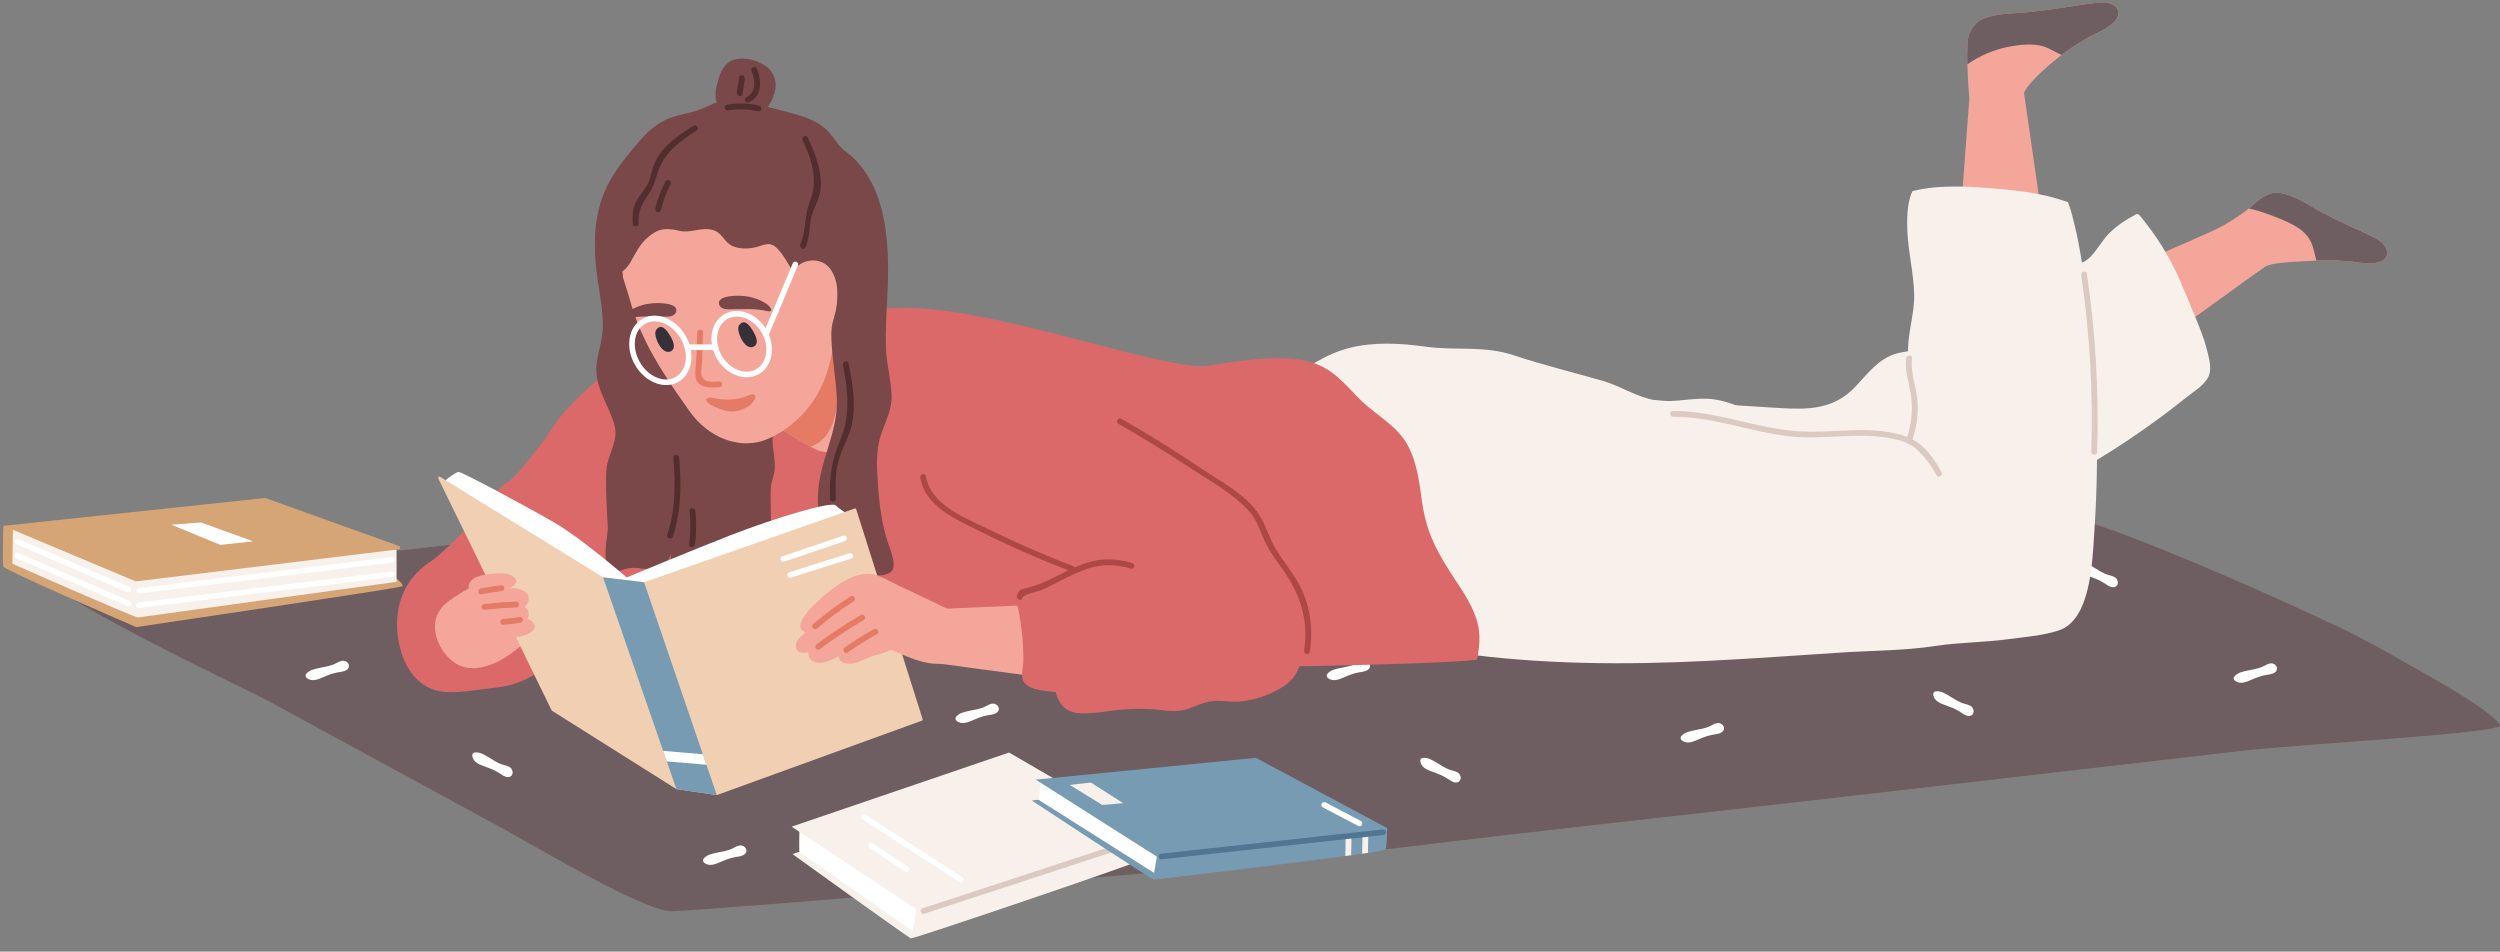 <?xml version="1.0" encoding="utf-8"?>
<!-- Generator: Adobe Illustrator 25.2.0, SVG Export Plug-In . SVG Version: 6.00 Build 0)  -->
<svg version="1.1" id="레이어_1" xmlns="http://www.w3.org/2000/svg" xmlns:xlink="http://www.w3.org/1999/xlink" x="0px"
	 y="0px" viewBox="0 0 617.49 235.04" style="enable-background:new 0 0 617.49 235.04;" xml:space="preserve">
<rect x="0" y="0" width="617.49" height="235.04" fill="#808080" stroke="none"/>
<style type="text/css">
	.st0{fill:#6F5E61;}
	.st1{fill:#FFFFFF;}
	.st2{fill:#F3A699;}
	.st3{fill:#DB6969;}
	.st4{fill:#F8F0EB;}
	.st5{fill:#7A4848;}
	.st6{fill:#E57A65;}
	.st7{fill:#35303A;}
	.st8{fill:#522E2E;}
	.st9{fill:#F1CFB3;}
	.st10{fill:#789BB4;}
	.st11{fill:#AE4847;}
	.st12{fill:#DACAC1;}
	.st13{fill:#507691;}
	.st14{fill:#D6A576;}
</style>
<g>
	<g>
		<g>
			<path class="st0" d="M617.47,179.11c-1.96-3.68-18.54-12.7-22.2-14.79c-5.91-3.39-11.87-6.76-18.04-9.66
				c-14.12-6.63-28.44-12.97-42.89-18.84c-14.81-6.03-30.07-11.21-45.94-13.56c-16.25-2.41-32.72-2.04-49.1-1.64
				c-34.52,0.84-68.68-1.62-103.04-4.73c-32.43-2.94-226.2,18.57-249.07,21.45c-20.31,2.56-77.54,1.65-77.81,3.2
				c-0.85,5.26,51.17,29.5,56.42,32.35c19.29,10.49,38.58,20.99,57.88,31.48c8.06,4.38,35.37,20.7,42.04,20.7
				c6.67,0,149.87-11.94,160.14-13.24c44.2-5.6,88.52-10.29,132.78-15.4c31.56-3.65,63.12-7.29,94.68-10.93
				C569.04,183.68,618.54,181.11,617.47,179.11z"/>
		</g>
		<g>
			<path class="st1" d="M247.45,202.69c-0.1-0.3-0.29-0.59-0.57-0.78c-0.51-0.35-1.14-0.47-1.74-0.64
				c-1.33-0.39-2.42-1.18-3.59-1.87c-1.08-0.63-2.02-1.26-3.3-1.17c-0.5,0.03-0.78,0.43-0.69,0.91c0.28,1.58,1.84,2.11,3.19,2.59
				c1.13,0.4,2.18,0.8,3.21,1.44c0.69,0.43,1.53,1.14,2.38,1.15C247.35,204.33,247.69,203.44,247.45,202.69z"/>
		</g>
		<g>
			<path class="st1" d="M126.54,190.31c-0.1-0.3-0.29-0.59-0.57-0.78c-0.51-0.35-1.14-0.47-1.74-0.64
				c-1.33-0.39-2.42-1.18-3.59-1.87c-1.08-0.63-2.02-1.26-3.3-1.17c-0.5,0.03-0.78,0.43-0.69,0.91c0.28,1.58,1.84,2.11,3.19,2.59
				c1.13,0.4,2.18,0.8,3.21,1.44c0.69,0.43,1.53,1.14,2.38,1.15C126.44,191.96,126.79,191.07,126.54,190.31z"/>
		</g>
		<g>
			<path class="st1" d="M38.61,146.67c-0.1-0.3-0.29-0.59-0.57-0.78c-0.51-0.35-1.14-0.47-1.74-0.64c-1.33-0.39-2.42-1.18-3.59-1.87
				c-1.08-0.63-2.02-1.26-3.3-1.17c-0.5,0.03-0.78,0.43-0.69,0.91c0.28,1.58,1.84,2.11,3.19,2.59c1.13,0.4,2.18,0.8,3.21,1.44
				c0.69,0.43,1.53,1.14,2.38,1.15C38.51,148.32,38.86,147.43,38.61,146.67z"/>
		</g>
		<g>
			<path class="st1" d="M360.71,191.65c-0.1-0.3-0.29-0.59-0.57-0.78c-0.51-0.35-1.14-0.47-1.74-0.64
				c-1.33-0.39-2.42-1.18-3.59-1.87c-1.08-0.63-2.02-1.26-3.3-1.17c-0.5,0.03-0.78,0.43-0.69,0.91c0.28,1.58,1.84,2.11,3.19,2.59
				c1.13,0.4,2.18,0.8,3.21,1.44c0.69,0.43,1.53,1.14,2.38,1.15C360.61,193.29,360.95,192.4,360.71,191.65z"/>
		</g>
		<g>
			<path class="st1" d="M487.4,175.21c-0.1-0.3-0.29-0.59-0.57-0.78c-0.51-0.35-1.14-0.47-1.74-0.64c-1.33-0.39-2.42-1.18-3.59-1.87
				c-1.08-0.63-2.02-1.26-3.3-1.17c-0.5,0.03-0.78,0.43-0.69,0.91c0.28,1.58,1.84,2.11,3.19,2.59c1.13,0.4,2.18,0.8,3.21,1.44
				c0.69,0.43,1.53,1.14,2.39,1.15C487.3,176.85,487.64,175.97,487.4,175.21z"/>
		</g>
		<g>
			<path class="st1" d="M523.02,143.42c-0.1-0.3-0.29-0.59-0.57-0.78c-0.51-0.35-1.14-0.47-1.74-0.64
				c-1.33-0.39-2.42-1.18-3.59-1.87c-1.08-0.63-2.02-1.26-3.3-1.17c-0.5,0.03-0.78,0.43-0.69,0.91c0.28,1.58,1.84,2.11,3.19,2.59
				c1.14,0.4,2.18,0.8,3.21,1.44c0.69,0.43,1.53,1.14,2.39,1.15C522.92,145.06,523.27,144.18,523.02,143.42z"/>
		</g>
		<g>
			<path class="st1" d="M303.5,194.08c-0.28-0.16-0.61-0.23-0.95-0.19c-0.61,0.09-1.16,0.43-1.71,0.71
				c-1.24,0.62-2.57,0.78-3.91,1.07c-1.22,0.27-2.34,0.45-3.22,1.38c-0.34,0.36-0.28,0.84,0.11,1.14c1.28,0.97,2.79,0.3,4.1-0.27
				c1.1-0.48,2.15-0.89,3.33-1.12c0.79-0.15,1.9-0.2,2.54-0.77C304.54,195.36,304.19,194.47,303.5,194.08z"/>
		</g>
		<g>
			<path class="st1" d="M85.49,163.39c-0.28-0.16-0.61-0.23-0.95-0.19c-0.61,0.09-1.16,0.43-1.71,0.71
				c-1.24,0.62-2.57,0.78-3.91,1.07c-1.22,0.27-2.34,0.45-3.22,1.38c-0.34,0.36-0.28,0.84,0.11,1.14c1.28,0.97,2.79,0.3,4.1-0.27
				c1.1-0.48,2.15-0.89,3.33-1.12c0.79-0.15,1.9-0.2,2.54-0.77C86.53,164.67,86.19,163.78,85.49,163.39z"/>
		</g>
		<g>
			<path class="st1" d="M337.7,163.39c-0.28-0.16-0.61-0.23-0.95-0.19c-0.62,0.09-1.16,0.43-1.71,0.71
				c-1.24,0.62-2.57,0.78-3.91,1.07c-1.22,0.27-2.34,0.45-3.22,1.38c-0.34,0.36-0.28,0.84,0.11,1.14c1.28,0.97,2.79,0.3,4.1-0.27
				c1.1-0.48,2.15-0.89,3.33-1.12c0.79-0.15,1.9-0.2,2.54-0.77C338.73,164.67,338.39,163.78,337.7,163.39z"/>
		</g>
		<g>
			<path class="st1" d="M425.11,178.79c-0.28-0.16-0.61-0.23-0.95-0.19c-0.61,0.09-1.16,0.43-1.71,0.71
				c-1.24,0.62-2.57,0.78-3.91,1.07c-1.22,0.27-2.34,0.45-3.22,1.38c-0.34,0.36-0.28,0.84,0.11,1.14c1.28,0.97,2.79,0.3,4.1-0.27
				c1.1-0.48,2.15-0.89,3.33-1.12c0.79-0.15,1.9-0.2,2.54-0.77C426.15,180.07,425.81,179.18,425.11,178.79z"/>
		</g>
		<g>
			<path class="st1" d="M561.72,164.04c-0.28-0.16-0.61-0.23-0.95-0.19c-0.61,0.09-1.16,0.43-1.71,0.71
				c-1.24,0.62-2.57,0.78-3.91,1.07c-1.22,0.27-2.34,0.45-3.22,1.38c-0.34,0.36-0.28,0.84,0.11,1.14c1.28,0.97,2.79,0.3,4.1-0.27
				c1.1-0.48,2.15-0.89,3.33-1.12c0.79-0.15,1.9-0.2,2.53-0.77C562.76,165.32,562.41,164.43,561.72,164.04z"/>
		</g>
		<g>
			<path class="st1" d="M183.65,209.02c-0.28-0.16-0.61-0.23-0.95-0.19c-0.62,0.09-1.16,0.43-1.71,0.71
				c-1.24,0.62-2.57,0.78-3.91,1.07c-1.22,0.27-2.34,0.45-3.22,1.38c-0.34,0.36-0.28,0.84,0.11,1.14c1.28,0.97,2.79,0.3,4.1-0.27
				c1.1-0.48,2.15-0.89,3.33-1.12c0.79-0.15,1.9-0.2,2.54-0.77C184.69,210.3,184.35,209.41,183.65,209.02z"/>
		</g>
		<g>
			<path class="st1" d="M246.01,173.99c-0.28-0.16-0.61-0.23-0.95-0.19c-0.62,0.09-1.16,0.43-1.71,0.71
				c-1.24,0.62-2.57,0.78-3.91,1.07c-1.22,0.27-2.34,0.45-3.22,1.38c-0.34,0.36-0.28,0.84,0.11,1.14c1.28,0.97,2.79,0.3,4.1-0.27
				c1.1-0.48,2.15-0.89,3.33-1.12c0.79-0.15,1.9-0.2,2.54-0.77C247.04,175.27,246.7,174.38,246.01,173.99z"/>
		</g>
	</g>
	<g>
		<g>
			<polygon class="st2" points="502.58,76.08 550.45,55.42 550.95,55.21 551.49,56.12 558.61,66.44 510.85,100.92 484.15,118.26 			
				"/>
		</g>
		<g>
			<path class="st2" d="M582.11,64.79c-3.19-0.49-6.68-0.59-9.97-0.42c-0.1,0-0.2,0.01-0.3,0.01c-5.98,0.32-10.77,0.46-12.43,1.55
				c-2.6,1.71-9.37,6.25-9.55,6.82c-0.22,0.59-8.2-13.55-8.2-13.55s5.93-2.41,9.49-4.68c1.91-1.22,3.28-2.23,4.31-3.03
				c1.77-1.41,2.5-2.23,3.15-2.6c2.3-1.32,4.27-2.74,12.09,1.95c7.8,4.68,15.43,7.11,17.5,8.95
				C590.3,61.64,591.26,66.18,582.11,64.79z"/>
		</g>
		<g>
			<polygon class="st2" points="482.48,77.01 486.37,25.02 486.41,24.47 487.47,24.42 499.92,22.9 508.32,81.2 511.3,112.9 			"/>
		</g>
		<g>
			<path class="st3" d="M179.29,117.81c-1.51-2.87-3.46-5.44-4.5-8.54c-0.87-2.57-1.16-5.3-1.98-7.89
				c-1.43-4.55-4.47-7.9-8.06-10.92c-1.83-1.54-4.49-4.16-7.03-3.7c-0.21-0.37-0.74-0.6-1.17-0.24c-4.92,4.1-10.11,7.93-14.6,12.53
				c-2.11,2.16-4.21,4.51-5.79,7.1c-1.55,2.54-8.19,11.07-10.28,12.55c-3.72,2.62-6.88,6.03-9.22,9.93
				c-1.31,2.18-8.58,9.16-10.68,10.29c-1.5,1.1-2.93,2.28-4.1,3.76c-3.58,4.52-4.44,10.39-3.38,15.97
				c1.26,6.66,5.26,12.21,12.27,12.31c3.89,0.06,7.88-0.71,11.77-1.14c13.27-1.49,17.01-11.94,26.42-17.44
				c1.73-1.01,5.72,6.58,7.44,5.59c3.01-3.45,6.52-7.51,9.91-9.67c3.87-2.47,7.41-5.44,10.87-8.45c3.4-2.95,3.96-5.72,4.67-10.42
				C182.45,125.42,181.15,121.33,179.29,117.81z"/>
		</g>
		<g>
			<path class="st4" d="M544.85,85.46c-0.79-3.16-4.93-12.7-6.2-15.7c-2.56-6.07-6.04-11.63-10.25-16.67
				c-0.21-0.25-0.6-0.25-0.87-0.11c-2.34,1.19-4.5,2.64-6.39,4.46c-1.96,1.89-3.17,4.49-5.14,6.31c-2.44,2.25-6.07,1.5-8.84,3.16
				c-3.04,1.81-5.12,3.76-8.78,4.49c-6.04,1.21-11.29,2.18-16.27,6.09c-1.91,1.5-3.47,3.22-4.98,5.1c-1.53,1.9-2.69,3.23-5.15,3.97
				c-1.19,0.35-2.45,0.43-3.64,0.78c-4.43,1.3-7.09,5.04-10.13,8.24c-5.37,5.65-11.73,5.63-19.03,5.18
				c-14.97-0.92-29.94-1.87-44.91-2.8c-0.92-0.06-0.92,1.38,0,1.44c6.23,0.39,12.45,0.78,18.68,1.17c-0.07,0.44,0.29,1,0.88,0.89
				c8-1.42,13.34,5.27,18.62,10.06c4.6,4.18,10,7.23,15.47,10.11c4.99,2.62,10.19,5.56,15.92,6.03c6.3,0.52,12.61-2.34,18.37-4.54
				c11.34-4.34,25.38-3.26,35.77-9.54c5.52-3.34,10.88-6.95,16.06-10.8c2.05-1.53,4.08-3.09,6.07-4.7c1.79-1.44,4.56-3.03,5.46-5.27
				C546.44,90.57,545.38,87.61,544.85,85.46z"/>
		</g>
		<g>
			<path class="st4" d="M515.08,70.73c-0.67-4.8-1.36-9.65-2.48-14.38c-0.43-1.81-0.97-4.21-1.82-6.42
				c-1.21-0.41-2.44-0.8-3.71-1.15c-4.33-1.18-8.91-1.74-13.37-2.13c-5.73-0.5-14.34-1.24-21.32,0.56
				c-1.44,2.76-1.38,7.48-1.27,9.94c0.24,5.16,1.52,10.22,1.68,15.39c0.16,5.2-1.86,10.23-1.46,15.41
				c0.37,4.83,4.01,9.11,3.84,13.96c-0.08,2.39-1.91,4.31-3.01,6.35c-6.85-3.14-14.83-1.32-22.17-2.03
				c-5.14-0.49-10.2-1.69-15.01-3.55c-3.85-1.49-7.58-3.51-11.73-4.06c-4.76-0.63-9.51,0.97-14.26,0.26
				c-4.57-0.68-8.55-3.48-12.99-4.77c-6.94-2.01-15.11-4.02-22.03-6.33c-7.51-2.51-14.13-1.09-22-2.17
				c-6.2-0.85-12.61-1.22-18.73,0.35c-5.83,1.5-10.8,4.86-15.43,8.6c-0.99-0.78-2-1.54-3.06-2.24c-0.77-0.51-1.49,0.73-0.72,1.24
				c10.65,7.06,17.2,18.26,24.48,28.46c3.77,5.29,7.55,10.57,11.32,15.86c3.06,4.29,7.55,16.25,8.33,21.69
				c-0.27-0.04-0.53-0.07-0.8-0.11c-0.9-0.14-1.29,1.25-0.38,1.39c0.43,0.07,0.86,0.11,1.3,0.18c0,0.17,0.02,0.35,0.01,0.52
				c-0.03,0.92,1.41,0.92,1.44,0c0-0.11,0-0.22,0-0.32c20.63,2.91,41.39,3.04,62.19,2c10.94-0.55,21.86-1.33,32.79-2.05
				c7.61-0.5,15.64-0.45,23.33-1.63c5.89-0.9,11.97-0.86,17.9-1.66c4.15-0.56,8.53-0.86,12.53-2.16c7.94-2.59,8.32-16.88,8.81-24.14
				c0.72-10.58,0.86-21.19,0.43-31.78C517.32,90.09,516.43,80.38,515.08,70.73z"/>
		</g>
		<g>
			<path class="st3" d="M365.4,156.94c-0.24-5.14-3.21-9.56-5.95-13.71c-4.21-6.37-7.08-11.37-8.17-19.01
				c-0.68-4.78-1.22-9.85-3.54-14.17c-2.75-5.13-8.12-7.56-12.06-11.63c-8.03-8.28-10.53-12.66-36.87-8.13
				c-10.7,1.84-54.72-15.31-77.56-14.22c-25.78,1.23-61,6.32-68.98,13.84c-5.09,4.8-6.35,9.65-6,16.51
				c0.36,7.11,0.96,14.34,3.01,21.18c3.78,12.6,13.36,21.59,25.64,25.9c7.13,2.51,14.74,3.39,22.27,3.41
				c4.17,0.01,68.42,9.04,77.08,8.66c15.62-0.69,75.24-1.02,90.54-2.61C365.23,160.96,365.5,158.95,365.4,156.94z"/>
		</g>
		<g>
			<path class="st5" d="M193.14,99.66c0.47-2.11,0.45-4.23,0.09-6.36c-0.78-4.64-2.69-9.41-6.37-12.61
				c-3.98-3.46-8.92-6.28-13.5-8.94c-2.55-1.48-5.18-2.86-7.92-4.01c-2.3-0.96-5.01-1.36-7.2-2.43c-2.51-1.22-2.32-2.12-3.49-3.82
				c-0.92-1.34-2.25-1.74-3.12-3.35c-0.69-1.28-0.69-2.22-1.98-3.11c-0.18-0.12-0.36-0.15-0.51-0.11c-0.29-0.48-1.18-0.56-1.36,0.14
				c-1.36,5.15-0.75,10.24,0.05,15.42c0.52,3.37,1.11,6.76,1.07,10.18c-0.04,3.16-1.15,6.04-1.53,9.13
				c-0.68,5.61,2.83,9.84,4.33,14.96c1.15,3.95-1.17,6.71-1.83,10.47c-0.45,2.56,0.05,12.08,0.24,14.63
				c0.2,2.73-2.02,9.4,1.24,11.21c0.97,0.53,1.07-0.06,1.9-0.12c1.71-0.69,3.44-0.86,5.17-0.51c0.43,0.06,0.86,0.09,1.29,0.08
				c0.75-0.01,1.63-0.11,2.36-0.28c3.9-0.9,3.65-4.36,3.65-4.36s-0.15,2.2,0.04,3.41c0.05,0.32,0.42,0.51,0.72,0.53
				c5.99,0.29,12.14-0.02,17.99-1.41c3.9-0.93,6.11-2.6,6.05-6.69c-0.03-1.56-0.33-10.21-0.08-11.78c0.2-1.29,0.75-2.5,0.89-3.8
				c0.3-2.73-0.67-5.38-0.49-8.1C191.02,105.09,192.52,102.47,193.14,99.66z"/>
		</g>
		<g>
			<path class="st5" d="M214.76,56.27c-0.14-1.6-1.92-14.14-2.73-15.62c-0.94-1.74-2.59-2.55-3.96-3.86
				c-1.3-1.24-2.18-2.89-3.4-4.21c-2.64-2.88-6.56-3.97-10.27-4.94c-3.19-0.83-6.39-1.63-9.6-2.39c-2.21-0.52-4.54-0.83-6.75-0.26
				c-2.33,0.59-4.33,1.95-6.68,2.56c-2.35,0.62-4.76,1.01-6.98,2.05c-3.37,1.58-5.93,4.53-8.32,7.46c-2.26,2.76-4.48,5.59-6.07,8.81
				c-1.88,3.79-2.84,8.05-3.01,12.31c-0.22,5.46,0.88,11.03,3.49,15.78c2.61,4.74,6.79,8.61,11.76,10.38
				c6.53,2.33,13.68,0.97,20.45-0.42c1.03-0.21,2.05-0.42,3.08-0.63c1.44-0.29,2.88-0.59,4.31-0.88c4.32-0.88,8.65-1.77,12.97-2.65
				c-0.67,0.17-0.69,1.3-0.13,1.73c0.56,0.43,1.34,0.34,2,0.13c0.66-0.21,1.33-0.52,2.02-0.45c0.58,0.06,1.13,0.38,1.72,0.39
				c1.65,0.03,2.79,1.57,3.02-0.13C213.16,70.75,215.7,66.99,214.76,56.27z"/>
		</g>
		<g>
			<path class="st2" d="M216.76,102.38c-5.27,9.06-11.65,10.15-14.8,8.84c-0.04-0.01-0.1-0.04-0.14-0.06
				c-0.14-0.06-0.3-0.13-0.47-0.22c-1.61-0.75-4.32-2.38-6.85-3.96c-1.09-0.69-2.15-1.36-3.07-1.95c-1.71-1.09-2.9-1.9-2.9-1.9
				l8.85-32.82c0,0,14.57,11.68,20.66,17.64C219.23,89.14,220.51,95.94,216.76,102.38z"/>
		</g>
		<g>
			<path class="st6" d="M205.24,105.63c1.05-2.11,2.54-9.57,2.61-11.03c0.3-5.6,0.02-13.28-5.58-16.23
				c-1.74,1.44-2.93,4.66-3.63,6.05c-2.23,4.47-3.86,9.18-5.4,13.9c-0.76,2.3-1.44,4.5-1.82,6.71c0.92,0.59,1.98,1.26,3.07,1.95
				c1.98,1.24,4.07,2.51,5.66,3.36C202.21,109.59,203.86,108.39,205.24,105.63z"/>
		</g>
		<g>
			<path class="st2" d="M204.07,92.57c-3.53,10.5-12.25,15.36-16.13,16.45c-5.63,1.58-12.9-0.72-17.74-7.6
				c-4.25-6.05-10.17-14.29-13.3-23.21c-0.11-0.3-0.22-0.6-0.32-0.9c-0.19-0.55-0.36-1.09-0.53-1.65c-0.03-0.09-0.06-0.16-0.07-0.24
				c-0.23-0.73-0.45-1.49-0.65-2.24c-0.09-0.29-1.33-4.27-1.42-4.54c-2.33-16.32,11.34-27.39,29.08-28.15
				c8.85-0.37,14.94,3.94,20.35,9.24C208.9,60.21,207.95,80.99,204.07,92.57z"/>
		</g>
		<g>
			<path class="st7" d="M184.91,80.27c-0.01-0.01-0.03-0.03-0.04-0.04c-0.02-0.02-0.04-0.03-0.06-0.05c-0.3-0.3-0.61-0.51-0.94-0.57
				c-0.42-0.07-0.85,0.11-1.27,0.66c-0.23,0.3-0.26,0.65-0.26,0.97c0.02,1.6,1.8,5.25,3.75,4.41
				C188.13,84.78,185.89,81.32,184.91,80.27z"/>
		</g>
		<g>
			<path class="st7" d="M164.43,81.42c-0.01-0.01-0.03-0.03-0.04-0.04c-0.02-0.02-0.04-0.03-0.06-0.05c-0.3-0.3-0.61-0.51-0.94-0.57
				c-0.42-0.07-0.85,0.11-1.27,0.66c-0.23,0.3-0.26,0.65-0.26,0.97c0.02,1.6,1.8,5.25,3.75,4.41
				C167.65,85.92,165.41,82.47,164.43,81.42z"/>
		</g>
		<g>
			<path class="st6" d="M177.65,94.21c-1.55,0.09-3.76,0.45-4.35-1.44c-0.28-0.9,0.08-2.44,0.11-3.39c0.08-2.42,0.16-4.84,0.24-7.27
				c0.03-0.92-1.41-0.92-1.44,0c-0.06,1.94-0.13,3.88-0.19,5.81c-0.06,1.67-0.52,3.99-0.13,5.61c0.57,2.36,3.86,2.22,5.76,2.11
				C178.57,95.59,178.57,94.16,177.65,94.21z"/>
		</g>
		<g>
			<path class="st6" d="M185.49,97.42c-0.17,0.05-0.34,0.12-0.49,0.19c-2.73,1.25-5.91,1.34-8.81,0.7
				c-0.36-0.08-0.75-0.18-1.11-0.08c-2.04,0.56,1.18,2.19,1.79,2.41c1.27,0.46,2.54,1.03,3.9,1.01c2.09-0.03,4.9-1.14,5.72-3.26
				c0.11-0.29,0.09-0.66-0.14-0.87C186.12,97.32,185.8,97.33,185.49,97.42z"/>
		</g>
		<g>
			<path class="st5" d="M190.18,75.86c-0.19-0.26-0.45-0.52-0.67-0.67c-1.77-1.24-3.89-1.93-6.04-2.1c-1.2-0.1-6.33-0.2-5.88,2.02
				c0.1,0.5,0.53,0.89,1,1.08c0.48,0.19,1,0.21,1.51,0.21c3.29,0,6.18-0.3,9.41,0.44C190.75,77.12,190.62,76.46,190.18,75.86z"/>
		</g>
		<g>
			<path class="st5" d="M167.04,76.91c-0.1,0.5-0.53,0.89-1.01,1.08c-0.47,0.2-0.99,0.22-1.51,0.22c-2.79,0-5.29-0.22-7.94,0.17
				c-0.19-0.55-0.36-1.09-0.53-1.65c-0.03-0.09-0.06-0.16-0.07-0.24c1.58-0.92,3.38-1.44,5.19-1.58
				C162.36,74.79,167.49,74.69,167.04,76.91z"/>
		</g>
		<g>
			<path class="st5" d="M208.77,62.33c-0.27-3.58-0.42-7.33-1.83-10.69c-3.17-7.55-13-12.84-20.38-13.54
				c-15.81-1.5-32.51,10.64-34.25,27.29c-0.5-0.06-1.07,0.48-0.75,1.07c1.2,2.2,3.25-0.19,4.05-1.52c1.45-2.41,2.31-4.62,4.61-6.49
				c1.96-1.6,3.35-2.1,5.99-1.76c0.85,0.11,1.65,0.41,2.53,0.47c2.64,0.17,5.4-1.3,7.96-0.11c1.76,0.81,2.41,2.98,4.29,3.75
				c1.73,0.71,3.66,0.7,5.46,0.31c2.07-0.45,3.56-1.64,5.39,0.13c1.72,1.66,2.76,3.88,4.06,5.86c1.8-3.28,6.95-3.86,9.24-0.59
				c2.21,3.16,2.03,7.72,0.94,11.73c0.99,0.47,3.9,2.51,3.9,2.51s0.03-1.71,0-2.17C209.57,73.16,209.18,67.75,208.77,62.33z"/>
		</g>
		<g>
			<path class="st4" d="M421.52,105.97h-0.36c-0.92,0-0.93,1.44,0,1.44h0.36C422.44,107.4,422.44,105.97,421.52,105.97z"/>
		</g>
		<g>
			<path class="st5" d="M219.21,133.73c-1.4-4.43-1.99-8.89-2.32-13.51c-0.3-4.24-0.67-8.55,0.65-12.66
				c1.04-3.23,2.75-6.2,2.69-9.68c-0.07-3.96-1.26-7.85-1.4-11.84c-0.15-4.23,0.11-8.46,0.33-12.68
				c0.75-14.22,0.09-32.62-15.47-38.8c-0.44-0.17-0.92,0.27-0.91,0.69c0.04,2.76,0.31,5.46,0.76,8.14c-0.12,0.08-0.22,0.2-0.27,0.38
				c-0.27,0.98-0.32,1.98-0.19,2.97c-0.37,0.07-0.71,0.39-0.6,0.87c2.1,8.82,4.83,17.58,4.38,26.73c-0.2,3.92-1.45,4.15-1.53,8.08
				c-0.09,4.37,1.35,12.35,1.39,16.71c0.07,8.24-4.61,15.33-4.7,23.57c-0.04,3.43,0.44,6.86,1.09,10.22
				c0.43,2.24,0.58,7.64,2.66,9.12c1.75,1.25,5.29,0.18,7.28,0.06c1.89-0.11,5.85,0.58,7.23-1.07
				C221.57,139.48,219.65,135.1,219.21,133.73z"/>
		</g>
		<g>
			<path class="st5" d="M184.69,29.3c1.61,0.09,2.34-0.38,2.78-1.18c2.48-0.97,4.14-4.75,4.13-7.11c-0.01-2.59-1.62-4.58-3.82-5.42
				c-0.02-0.01-0.04-0.04-0.06-0.05c-1.6-1.05-4.64-1.34-6.43-0.8c-2.32,0.69-3.34,3.03-3.94,5.18c-0.46,1.62-1.32,4.91,0.36,6.11
				c0.6,0.43,0.83,0.25,1.51,0.34c1.55,0.21,2.05,0.56,3.11,1.68C183.06,28.83,183.54,29.24,184.69,29.3z"/>
		</g>
		<g>
			<path class="st8" d="M187.58,26.11c-2.67-0.65-5.35-0.71-8.06-0.22c-0.91,0.17-0.52,1.55,0.38,1.39
				c2.45-0.45,4.87-0.37,7.29,0.22C188.09,27.72,188.48,26.33,187.58,26.11z"/>
		</g>
		<g>
			<path class="st8" d="M187.01,17.04c-0.32-0.86-1.71-0.49-1.39,0.38c0.85,2.26,1.34,5.33-1.29,6.6c-0.83,0.4-0.1,1.64,0.73,1.24
				C188.27,23.71,188.09,19.9,187.01,17.04z"/>
		</g>
		<g>
			<path class="st8" d="M182.57,19.11c-0.19,1.24-0.38,2.48-0.57,3.71c-0.14,0.9,1.24,1.29,1.39,0.38c0.19-1.24,0.38-2.48,0.57-3.71
				C184.1,18.58,182.71,18.19,182.57,19.11z"/>
		</g>
		<g>
			<path class="st8" d="M171.31,31.04c-3.88,2.45-7.96,5.14-9.74,9.56c-0.53,1.31-0.73,2.72-1.22,4.04
				c-0.61,1.64-1.6,2.63-2.56,4.01c-1.48,2.14-1.67,3.95-1.5,6.55c0.06,0.92,1.5,0.92,1.44,0c-0.2-3.16,0.8-4.82,2.53-7.31
				c1.07-1.54,1.52-3.12,2.06-4.89c1.57-5.19,5.31-7.94,9.71-10.72C172.82,31.79,172.1,30.54,171.31,31.04z"/>
		</g>
		<g>
			<path class="st8" d="M164.38,44.8c-1.14,2.14-1.99,4.38-2.53,6.74c-0.21,0.9,1.18,1.28,1.39,0.38c0.51-2.24,1.3-4.37,2.38-6.4
				C166.05,44.71,164.81,43.98,164.38,44.8z"/>
		</g>
		<g>
			<path class="st8" d="M199.5,33.96c-0.39-0.84-1.63-0.11-1.24,0.72c2.26,4.79,3.91,10,1.79,15.04c-1.45,3.45-0.89,7.27-2.36,10.64
				c-0.37,0.84,0.87,1.57,1.24,0.73c0.85-1.94,0.98-3.77,1.17-5.84c0.27-2.94,1.84-4.88,2.42-7.58
				C203.47,43.24,201.33,37.86,199.5,33.96z"/>
		</g>
		<g>
			<path class="st8" d="M209.61,89.77c-0.17-0.91-1.56-0.52-1.39,0.38c1.24,6.58,1.9,12.53-0.79,18.85
				c-2.05,4.82-2.62,8.94-2.42,14.2c0.03,0.92,1.47,0.93,1.44,0c-0.13-3.51-0.19-7.02,0.95-10.39c0.89-2.63,2.33-5.01,2.96-7.74
				C211.53,100.01,210.56,94.78,209.61,89.77z"/>
		</g>
		<g>
			<path class="st8" d="M167.73,113.03c-0.09-0.91-1.52-0.92-1.44,0c0.6,6.47,0.57,12.84-1.47,19.07c-0.29,0.88,1.1,1.26,1.39,0.38
				C168.28,126.14,168.34,119.62,167.73,113.03z"/>
		</g>
		<g>
			<path class="st8" d="M171.76,126.2c-0.1-0.91-1.53-0.92-1.44,0c0.29,2.76,0.26,5.51-0.11,8.26c-0.12,0.91,1.32,0.9,1.44,0
				C172.01,131.71,172.05,128.97,171.76,126.2z"/>
		</g>
		<g>
			<path class="st2" d="M124.2,141.64c0,0-8.8,2.94-14.19,7.53c-4.97,4.24-1.97,11.73,2.39,14.6c4.36,2.87,10.13,0.35,13.89-2.39
				c4.67-3.41,9.52-8.5,9.52-8.5L124.2,141.64z"/>
		</g>
		<g>
			<g>
				<path class="st1" d="M110.04,118.63c0,0,2.47-2.06,3.27-2.06c0.81,0,17.06,8.69,23.7,12.55c6.64,3.86,17.78,13.5,17.78,13.5
					s17.21-7.14,25.67-10.43c10.96-4.26,24.88-8.44,25.96-7.36c1.08,1.08,3.95,2.78,3.95,2.78s-70.74,37.44-70.74,36.9
					C139.62,163.96,110.04,118.63,110.04,118.63z"/>
			</g>
			<g>
				<path class="st9" d="M227.68,178.01l-50.63,18.37l-9.98-1.47l-30.72-19.35c-0.05-0.03-0.09-0.07-0.11-0.13l-27.99-57.26
					c-0.14-0.28,0.18-0.56,0.44-0.4l40.28,24.82l10.14,1.21l51.99-18.2c0.16-0.06,0.34,0.03,0.39,0.2l16.39,51.81
					C227.92,177.79,227.83,177.95,227.68,178.01z"/>
			</g>
			<g>
				<polygon class="st10" points="177.05,196.38 167.07,194.91 164.7,188.06 163.79,185.46 148.95,142.61 159.09,143.82 
					173.6,186.31 174.49,188.89 				"/>
			</g>
			<g>
				<polygon class="st1" points="174.49,188.89 164.7,188.06 163.79,185.46 173.6,186.31 				"/>
			</g>
			<g>
				<path class="st1" d="M193.5,138.74c-0.29,0-0.56-0.18-0.66-0.47c-0.12-0.36,0.07-0.76,0.44-0.88l14.95-5.07
					c0.37-0.12,0.76,0.07,0.88,0.44c0.12,0.36-0.07,0.76-0.44,0.88l-14.95,5.07C193.65,138.73,193.57,138.74,193.5,138.74z"/>
			</g>
			<g>
				<path class="st1" d="M195.16,142.69c-0.3,0-0.57-0.19-0.66-0.49c-0.12-0.37,0.09-0.76,0.46-0.87l14.83-4.67
					c0.37-0.11,0.76,0.09,0.87,0.45c0.12,0.37-0.09,0.76-0.45,0.87l-14.83,4.67C195.3,142.68,195.23,142.69,195.16,142.69z"/>
			</g>
		</g>
		<g>
			<g>
				<path class="st2" d="M116,145.77c-0.76-1.27,0.3-2.71,1.69-3.25c1.96-0.75,4.48-0.97,6.53-0.9c0.98,0.04,2.79,0.4,3.21,1.58
					c0.4,1.13-1.08,1.97-1.92,2.22c-1.44,0.45-2.92,0.76-4.41,1c-1.41,0.23-3.21,1.03-4.52-0.01
					C116.33,146.22,116.13,146,116,145.77z"/>
			</g>
			<g>
				<g>
					<path class="st2" d="M124.71,157.25c1.99,0.37,5.32,0.04,6.82-1.42c1.29-1.26,0.08-2.56-1.27-2.97
						c0.18-0.29,0.31-0.62,0.33-1.03c0.05-0.89-0.38-1.52-1.01-1.94c1.06-0.83,1.61-2.72,0.03-3.79c-1.47-0.99-3.28-0.87-5-0.76
						c-0.92,0.06-2.74,0.05-3.65,0.18c-1.46,0.22-3.33,0.54-3.79,2.38c-0.22,0.87,0.31,1.61,1.02,2.07
						c-0.21,2.63,2.16,3.73,4.67,4.15C121.61,155.61,123.15,156.96,124.71,157.25z"/>
				</g>
				<g>
					<path class="st6" d="M119.6,149.18c2.61-0.28,5.23-0.48,7.86-0.59c0.92-0.04,1.04,1.39,0.11,1.43
						c-2.63,0.11-5.25,0.31-7.86,0.59C118.79,150.72,118.68,149.28,119.6,149.18z"/>
				</g>
				<g>
					<path class="st6" d="M124.25,152.88c1.38-0.09,2.76-0.25,4.13-0.48c0.91-0.15,1.02,1.28,0.11,1.43
						c-1.37,0.23-2.74,0.39-4.13,0.48C123.44,154.37,123.32,152.94,124.25,152.88z"/>
				</g>
			</g>
			<g>
				<path class="st6" d="M118.76,145.35c1.67-0.33,3.35-0.59,5.04-0.79c0.92-0.11,1.03,1.32,0.11,1.43
					c-1.69,0.2-3.37,0.46-5.04,0.79C117.96,146.96,117.86,145.53,118.76,145.35z"/>
			</g>
		</g>
		<g>
			<g>
				<path class="st2" d="M236.09,152.94c-0.16-2.18-1.97-2.48-3.79-3.33c-0.06-0.07-0.14-0.13-0.24-0.18
					c-3.39-1.61-6.77-3.21-10.16-4.82c-2-0.95-4.15-2.34-6.36-2.77c-4.42-0.86-9.86,3.26-12.9,6.06c-1.1,1.01-6.9,6.17-4.32,7.96
					c0.23,0.16,0.46,0.24,0.69,0.26c-1.3,1.03-2.78,2.45-2.39,3.89c0.37,1.37,1.84,1.37,3.03,1.06c-0.17,2.06,1.87,3.02,3.88,2.55
					c1.21-0.28,2.43-0.88,3.61-1.52c0.14,1.39,1.21,1.81,2.84,1.81c1.52-0.01,3.13-0.87,4.49-1.45c1.81-0.77,3.94-1.05,5.68-1.96
					c4.8,2.08,10.18,4.7,15.1,2.83C237.73,162.38,236.3,155.88,236.09,152.94z"/>
			</g>
			<g>
				<path class="st6" d="M210.11,147.3c-3.29,2.06-6.4,4.37-9.32,6.92c-0.7,0.61,0.32,1.62,1.02,1.02c2.84-2.47,5.85-4.7,9.03-6.7
					C211.62,148.05,210.9,146.8,210.11,147.3z"/>
			</g>
			<g>
				<path class="st6" d="M212.63,151.91c-3.78,2.2-7.42,4.6-10.93,7.21c-0.73,0.54-0.02,1.79,0.72,1.24
					c3.51-2.61,7.15-5.01,10.93-7.21C214.15,152.68,213.43,151.44,212.63,151.91z"/>
			</g>
			<g>
				<path class="st6" d="M215.87,155.4c-2.49,1.36-4.89,2.87-7.2,4.52c-0.75,0.53-0.03,1.78,0.72,1.24c2.31-1.65,4.71-3.15,7.2-4.52
					C217.41,156.2,216.68,154.95,215.87,155.4z"/>
			</g>
		</g>
		<g>
			<polygon class="st2" points="232.86,150.38 265.3,148.94 271.77,160.49 268.54,168.81 231.91,163.9 			"/>
		</g>
		<g>
			<path class="st3" d="M320.24,151.18c-2.51-6.1-7.91-10.28-11.79-15.43c-3.77-5.01-7.08-9.19-12.98-11.81
				c-5.77-2.56-12.2-3.26-18.45-3.17c-6.44,0.09-13.66,1.18-17.97,6.5c-1.76,2.18-2.56,4.77-3.09,7.48
				c-0.92,4.68-1.65,8.43-4.6,12.32c-0.29,0.13-0.5,0.42-0.41,0.81c0.9,3.78,1.52,7.61,1.72,11.49c0.07,1.31,0.09,2.63,0.08,3.94
				c-0.01,1.26-0.53,3.24-0.18,4.44c0.74,2.54,5.17,2.97,8.18,3.16c0.71,2.73,2.22,4.93,5.61,5.23c3.33,0.29,7.02-0.54,10.34-0.84
				c3.6-0.32,6.95-0.31,10.53,0.13c2.61,0.32,4.78,0.32,7.21-0.7c2.3-0.97,3.92-1.65,6.46-1.62c1.86,0.02,3.68,0.33,5.55,0.15
				c4.17-0.39,10.89-2.74,13.34-6.35C322.55,162.82,322.01,155.49,320.24,151.18z"/>
		</g>
		<g>
			<path class="st2" d="M517.96,8.18c-3.02,1.42-6.05,3.36-8.75,5.4c-4.78,3.61-8.53,7.5-9.29,9.32c-1.19,2.87-3.19,9.34-3.03,9.93
				c0.16,0.6-10.47-8.35-10.47-8.35s-0.37-4.35-0.49-8.58c-0.09-3.26-0.03-6.45,0.49-7.5c1.18-2.38,2.01-4.67,11.12-5.14
				c9.09-0.47,19.95-2.99,22.7-2.63C522.99,0.99,526.33,4.23,517.96,8.18z"/>
		</g>
		<g>
			<path class="st0" d="M520.23,0.63c-2.74-0.36-13.6,2.15-22.7,2.63c-9.11,0.47-9.94,2.76-11.12,5.14
				c-0.52,1.05-0.57,4.24-0.49,7.5c3.05-2.13,6.51-3.63,10.23-4.35c3.09-0.6,7.01-1.02,9.91,0.43c1.13,0.56,2.1,1.15,3.15,1.59
				c2.7-2.04,5.73-3.98,8.75-5.4C526.33,4.23,522.99,0.99,520.23,0.63z"/>
		</g>
		<g>
			<path class="st0" d="M588.2,59.8c-2.07-1.84-9.7-4.27-17.5-8.95c-7.83-4.7-9.8-3.28-12.09-1.95c-0.65,0.37-1.38,1.19-3.15,2.6
				c2.47,0.5,4.83,1.39,7.2,2.34c3.32,1.35,7.14,2.96,8.43,6.61c0.5,1.42,0.73,2.76,1.05,3.92c3.29-0.17,6.78-0.07,9.97,0.42
				C591.26,66.18,590.3,61.64,588.2,59.8z"/>
		</g>
		<g>
			<path class="st11" d="M320.87,144.33c-1.54-2.86-3.63-5.37-5.39-8.1c-1.86-2.89-2.68-6.27-4.51-9.14
				c-3.13-4.89-9.4-8.11-14.08-11.27c-6.48-4.37-13.13-8.49-19.91-12.39c-0.8-0.46-1.53,0.78-0.73,1.24
				c5.81,3.34,11.53,6.83,17.12,10.53c4.99,3.29,11.08,6.57,15.12,11.03c2.16,2.39,2.85,5.48,4.29,8.27
				c1.23,2.37,2.88,4.49,4.4,6.68c4.09,5.91,6.07,12.29,4.93,19.49c-0.14,0.9,1.24,1.29,1.39,0.38
				C324.41,155.3,323.64,149.5,320.87,144.33z"/>
		</g>
		<g>
			<path class="st11" d="M279.67,139.08c-5.21-1.6-9.49-1.05-14.19,1.04c-0.08-0.11-0.18-0.2-0.33-0.26
				c-6.9-2.64-13.68-5.57-20.31-8.83c-5.93-2.92-14.92-6.05-16.15-13.43c-0.15-0.91-1.54-0.52-1.39,0.38
				c1.19,7.15,8.7,10.2,14.46,13.11c7.19,3.64,14.57,6.87,22.09,9.78c-3.37,1.69-6.59,3.48-10.25,4.36
				c-1.44,0.34-2.14,0.52-2.42,2.02c-0.17,0.9,1.22,1.29,1.39,0.38c0.15-0.82,4.03-1.59,4.82-1.94c2.15-0.98,4.24-2.11,6.35-3.16
				c5.33-2.66,9.68-3.89,15.55-2.08C280.17,140.74,280.55,139.35,279.67,139.08z"/>
		</g>
		<g>
			<path class="st12" d="M479.54,116.65c-1.52-2.9-4.02-6.6-7.16-8.09c0.96-2.99,1.46-6.03,1.26-9.19
				c-0.23-3.68-1.83-7.18-1.37-10.89c0.11-0.92-1.33-0.91-1.44,0c-0.39,3.17,0.7,5.99,1.16,9.09c0.52,3.52,0.15,6.94-0.89,10.31
				c-8.99-3.16-18.46-0.64-27.74-1.41c-10.2-0.85-19.81-5.04-30.14-4.96c-0.92,0.01-0.93,1.44,0,1.44
				c9.89-0.08,19.13,3.75,28.87,4.83c9.6,1.07,19.5-1.81,28.8,1.54c0.08,0.12,0.19,0.23,0.36,0.29c1.62,0.56,3.04,2.17,4.14,3.44
				c1.15,1.32,2.09,2.78,2.9,4.32C478.72,118.19,479.96,117.47,479.54,116.65z"/>
		</g>
		<g>
			<path class="st12" d="M515.43,67.56c-0.14-0.91-1.52-0.52-1.39,0.38c2.14,14.46,2.97,29.04,2.5,43.65
				c-0.03,0.92,1.41,0.92,1.44,0C518.45,96.85,517.59,82.14,515.43,67.56z"/>
		</g>
		<g>
			<path class="st1" d="M164.55,95.11c-2.85,0-5.9-1.84-7.7-4.96c-2.47-4.28-1.68-9.39,1.77-11.38c1.7-0.98,3.76-1.07,5.81-0.25
				c1.99,0.8,3.74,2.36,4.92,4.41c2.47,4.28,1.68,9.39-1.76,11.38C166.65,94.86,165.62,95.11,164.55,95.11z M161.67,79.37
				c-0.85,0-1.65,0.21-2.36,0.62c-2.78,1.61-3.35,5.86-1.26,9.48c2.09,3.62,6.06,5.26,8.84,3.65c2.78-1.61,3.34-5.86,1.25-9.48
				c-1.03-1.78-2.53-3.13-4.24-3.81C163.16,79.52,162.4,79.37,161.67,79.37z"/>
		</g>
		<g>
			<path class="st1" d="M184.4,93.19c-2.75,0-5.65-1.72-7.34-4.65c-1.13-1.95-1.57-4.15-1.24-6.19c0.34-2.1,1.44-3.78,3.1-4.74
				c1.66-0.96,3.67-1.07,5.65-0.32c1.93,0.74,3.62,2.22,4.75,4.17c1.13,1.95,1.57,4.15,1.24,6.19c-0.34,2.1-1.44,3.78-3.1,4.74
				C186.51,92.93,185.46,93.19,184.4,93.19z M181.99,78.19c-0.85,0-1.66,0.21-2.37,0.62c-1.29,0.75-2.15,2.08-2.42,3.75
				c-0.28,1.73,0.1,3.6,1.07,5.28c1.97,3.41,5.78,4.91,8.5,3.34c1.29-0.75,2.15-2.08,2.42-3.75c0.28-1.73-0.1-3.6-1.07-5.28l0,0
				c-0.97-1.67-2.4-2.94-4.04-3.56C183.37,78.32,182.67,78.19,181.99,78.19z"/>
		</g>
		<g>
			<path class="st1" d="M176.71,86.47h-6.93c-0.38,0-0.7-0.31-0.7-0.7c0-0.38,0.31-0.7,0.7-0.7h6.93c0.38,0,0.7,0.31,0.7,0.7
				C177.41,86.15,177.09,86.47,176.71,86.47z"/>
		</g>
		<g>
			<path class="st1" d="M189.16,83.38c-0.09,0-0.18-0.02-0.27-0.05c-0.35-0.15-0.52-0.56-0.37-0.91l7.28-17.39
				c0.15-0.35,0.55-0.52,0.91-0.37c0.35,0.15,0.52,0.56,0.37,0.91l-7.28,17.39C189.69,83.22,189.43,83.38,189.16,83.38z"/>
		</g>
	</g>
	<g>
		<g>
			<path class="st4" d="M197.46,210.41c0,0-1.86,0.42-1.56,0.66c0.3,0.24,28.49,20.53,29.09,20.71c0.6,0.18,57.58-19.15,58.53-19.99
				c0.96-0.84,0-5.99,0-5.99L197.46,210.41z"/>
		</g>
		<g>
			<path class="st1" d="M197.46,204.54c0,0-0.12,5.69,0,5.87c0.12,0.18,28.01,19.57,28.01,19.57l4.19-1.32c0,0,1.08-9.94,0.84-10.29
				C230.25,218.01,197.46,204.54,197.46,204.54z"/>
		</g>
		<g>
			<polygon class="st4" points="195.53,204.18 249.23,185.87 283.52,205.8 227.38,225.25 			"/>
		</g>
		<g>
			<path class="st4" d="M226.48,223.63l-1.02,6.34c0,0-0.42,0.84,0,0.84c0.42,0,6.04-1.92,6.22-2.15c0.18-0.24,1.61-4.07,0.56-5.33
				c-1.04-1.26-2.26-1.92-3.3-1.62S226.48,223.63,226.48,223.63z"/>
		</g>
		<g>
			<path class="st1" d="M223.91,215.38c-0.13,0-0.26-0.04-0.38-0.12l-8.72-5.77c-0.32-0.21-0.41-0.64-0.2-0.96
				c0.21-0.32,0.64-0.41,0.96-0.2l8.72,5.77c0.32,0.21,0.41,0.64,0.2,0.96C224.36,215.27,224.13,215.38,223.91,215.38z"/>
		</g>
		<g>
			<path class="st1" d="M237.38,217.98c-0.13,0-0.26-0.04-0.38-0.11l-23.96-15.47c-0.32-0.21-0.41-0.64-0.21-0.96
				c0.21-0.32,0.64-0.42,0.96-0.21l23.96,15.47c0.32,0.21,0.42,0.64,0.21,0.96C237.83,217.86,237.6,217.98,237.38,217.98z"/>
		</g>
		<g>
			<path class="st1" d="M277.42,206.25c-0.11,0-0.23-0.03-0.33-0.09l-10.32-5.69c-0.34-0.18-0.46-0.61-0.27-0.94
				c0.19-0.34,0.61-0.46,0.94-0.27l10.32,5.69c0.34,0.18,0.46,0.61,0.27,0.94C277.9,206.12,277.66,206.25,277.42,206.25z"/>
		</g>
		<g>
			<path class="st12" d="M228.07,225.71c-0.29,0-0.56-0.19-0.66-0.48c-0.12-0.36,0.08-0.76,0.44-0.88l54.61-17.9
				c0.37-0.12,0.76,0.08,0.88,0.45c0.12,0.36-0.08,0.76-0.44,0.88l-54.61,17.9C228.21,225.7,228.14,225.71,228.07,225.71z"/>
		</g>
	</g>
	<g>
		<g>
			<path class="st10" d="M342.63,204.54c0,0-0.06,4.67-0.42,5.33c-0.06,0.11-1.67,0.39-4.32,0.79c-0.45,0.06-0.92,0.13-1.44,0.2
				c-0.83,0.12-1.74,0.24-2.72,0.37c-0.46,0.06-0.93,0.13-1.44,0.2c-16.27,2.18-46.93,5.85-47.36,5.8
				c-0.6-0.06-29.69-19.25-29.96-19.42c-0.27-0.19,1.54-0.27,1.54-0.27L342.63,204.54z"/>
		</g>
		<g>
			<path class="st4" d="M337.97,206.16l-0.09,4.5c-0.45,0.06-0.92,0.13-1.44,0.2l0.09-4.7
				C336.55,205.24,337.99,205.24,337.97,206.16z"/>
		</g>
		<g>
			<path class="st4" d="M333.82,206.49l-0.09,4.74c-0.46,0.06-0.93,0.13-1.44,0.2l0.09-4.94
				C332.4,205.57,333.84,205.57,333.82,206.49z"/>
		</g>
		<g>
			<polygon class="st1" points="257.04,192.87 256.51,197.54 285.05,215.59 286.32,208.31 			"/>
		</g>
		<g>
			<polygon class="st10" points="255.82,192.57 310.19,187.18 342.63,204.54 286.97,212.38 			"/>
		</g>
		<g>
			<path class="st13" d="M286.85,212.24c-0.35,0-0.65-0.26-0.69-0.62c-0.04-0.38,0.23-0.73,0.62-0.77l54.76-5.99
				c0.37-0.04,0.73,0.23,0.77,0.62c0.04,0.38-0.23,0.73-0.62,0.77l-54.76,5.99C286.9,212.24,286.87,212.24,286.85,212.24z"/>
		</g>
		<g>
			<polygon class="st4" points="264.23,193.88 272.26,198.82 277.42,198.38 269.43,193.28 			"/>
		</g>
		<g>
			<path class="st1" d="M335.78,204.07c-0.11,0-0.22-0.03-0.32-0.08l-8.71-4.56c-0.34-0.18-0.47-0.6-0.29-0.94
				c0.18-0.34,0.6-0.47,0.94-0.29l8.71,4.56c0.34,0.18,0.47,0.6,0.29,0.94C336.27,203.94,336.03,204.07,335.78,204.07z"/>
		</g>
	</g>
	<g>
		<g>
			<path class="st14" d="M0.83,129.91c0,0-0.27,9.13,0,10.02c0.27,0.9,32.81,14.96,32.81,14.96s65.24-9.63,65.76-10.09
				c0.52-0.45-2.29-2.6-2.29-2.6L0.83,129.91z"/>
		</g>
		<g>
			<path class="st4" d="M97.95,135.77v7.94c0,0-63.12,8.66-63.84,8.8c-0.72,0.14-31.04-13.27-31.04-13.27l0.13-9.33L97.95,135.77z"
				/>
		</g>
		<g>
			<path class="st14" d="M0.83,129.88L65.51,123l33.05,11.87c0.41,0.15,0.35,0.75-0.09,0.81l-64.94,7.92L0.83,129.88z"/>
		</g>
		<g>
			<path class="st1" d="M31.76,146.34c-0.09,0-0.19-0.02-0.28-0.06L4.01,134.41c-0.35-0.15-0.51-0.56-0.36-0.91
				c0.15-0.35,0.56-0.52,0.91-0.36l27.47,11.88c0.35,0.15,0.51,0.56,0.36,0.91C32.29,146.18,32.03,146.34,31.76,146.34z"/>
		</g>
		<g>
			<path class="st1" d="M31.76,149.77c-0.09,0-0.19-0.02-0.28-0.06L4.01,137.84c-0.35-0.15-0.51-0.56-0.36-0.91
				c0.15-0.35,0.56-0.52,0.91-0.36l27.47,11.88c0.35,0.15,0.51,0.56,0.36,0.91C32.29,149.61,32.03,149.77,31.76,149.77z"/>
		</g>
		<g>
			<path class="st1" d="M34.35,146.6c-0.35,0-0.65-0.26-0.69-0.61c-0.05-0.38,0.22-0.73,0.61-0.77l62.5-7.64
				c0.38-0.06,0.73,0.22,0.77,0.61c0.05,0.38-0.22,0.73-0.61,0.77l-62.5,7.64C34.4,146.6,34.37,146.6,34.35,146.6z"/>
		</g>
		<g>
			<path class="st1" d="M34.35,150.16c-0.35,0-0.65-0.26-0.69-0.61c-0.05-0.38,0.22-0.73,0.61-0.77l62.5-7.64
				c0.38-0.07,0.73,0.22,0.77,0.61c0.05,0.38-0.22,0.73-0.61,0.77l-62.5,7.64C34.4,150.16,34.37,150.16,34.35,150.16z"/>
		</g>
		<g>
			<polygon class="st1" points="49.67,129.06 62.55,133.72 54.43,134.58 42.31,129.6 			"/>
		</g>
	</g>
</g>
</svg>
